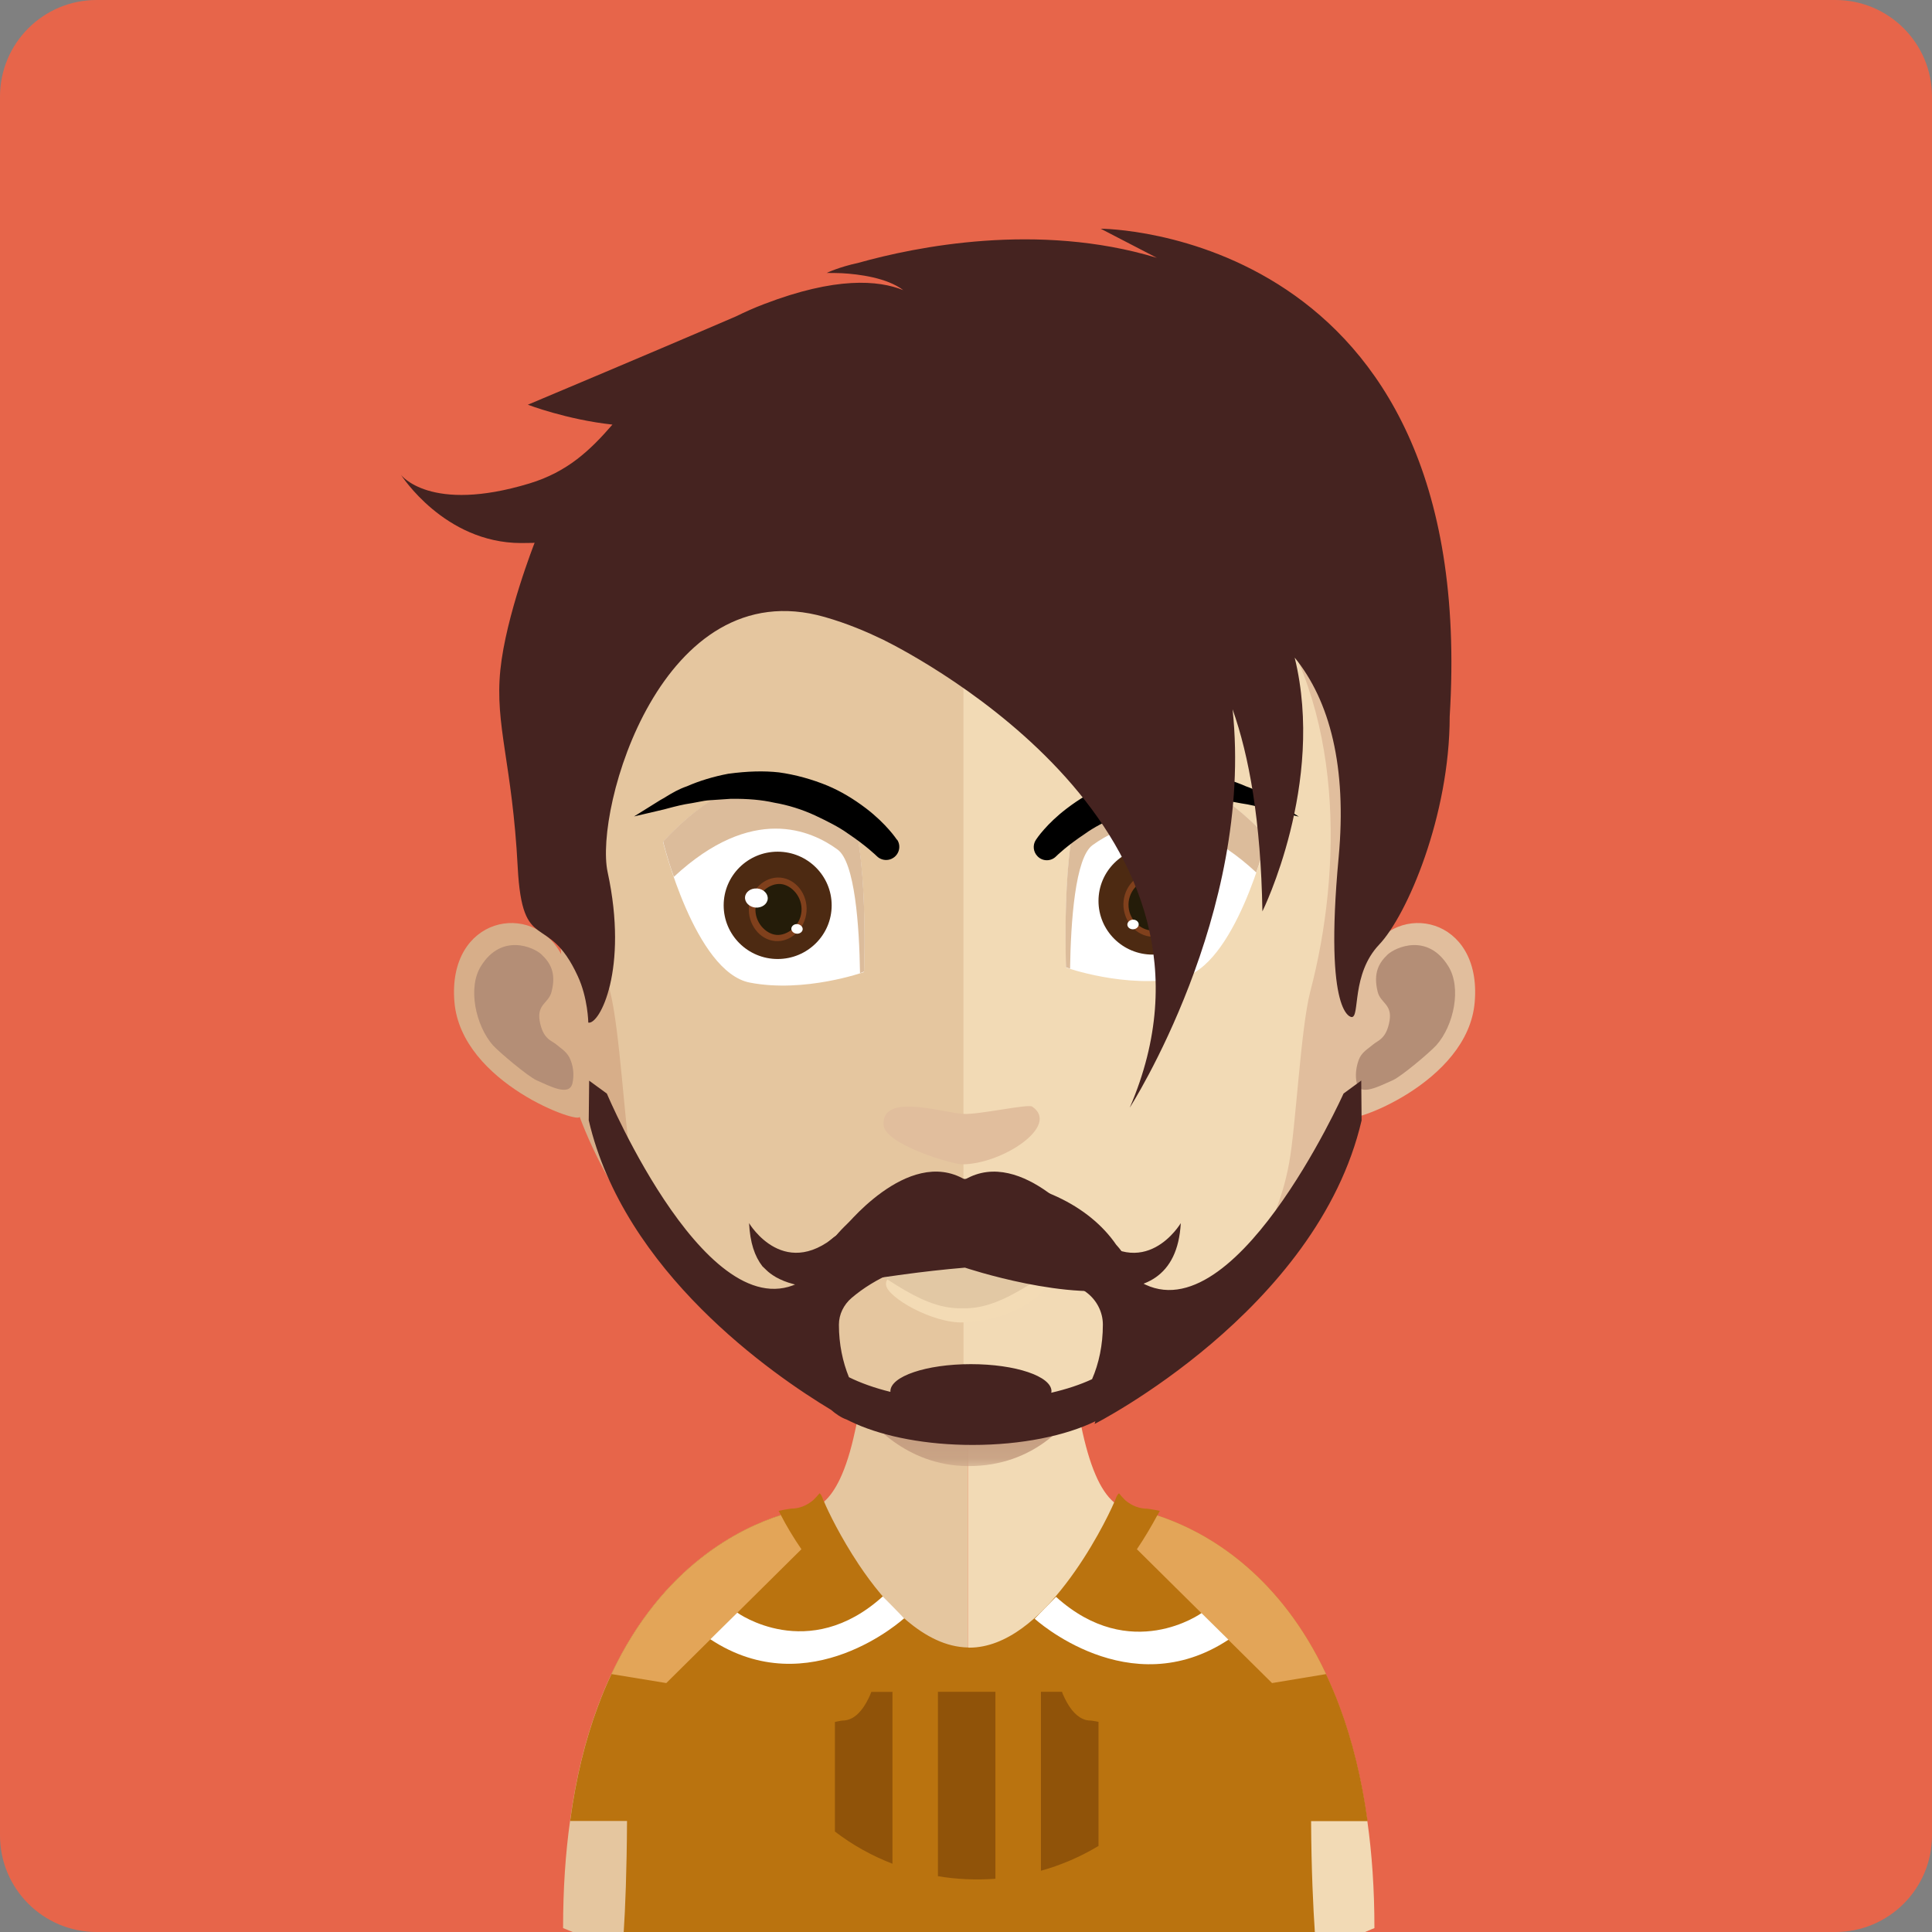 <svg width="100" height="100" viewBox="0 0 100 100" fill="none" xmlns="http://www.w3.org/2000/svg">
<rect x="0" y="0" width="100" height="100" fill="#808080" stroke="none"/>
<path d="M95 0H5C2.239 0 0 2.239 0 5V95C0 97.761 2.239 100 5 100H95C97.761 100 100 97.761 100 95V5C100 2.239 97.761 0 95 0Z" fill="#E7654A"/>
<path d="M50.099 62.424V100H29.646C29.312 99.87 29.145 99.799 29.145 99.799C29.145 97.76 29.271 95.921 29.506 94.253C29.813 91.981 30.309 90.022 30.933 88.35C31.154 87.746 31.389 87.183 31.646 86.646C34.292 81.011 38.373 79.065 40.414 78.421C40.441 78.408 40.468 78.399 40.495 78.394C41.218 78.175 41.66 78.122 41.66 78.122C41.737 78.122 41.805 78.113 41.882 78.108C42.157 78.068 42.414 77.938 42.645 77.733C42.956 77.464 43.227 77.066 43.471 76.561C43.782 75.908 44.044 75.063 44.252 74.088C44.342 73.712 44.406 73.327 44.473 72.916C44.568 72.223 44.667 71.494 44.758 70.734C44.785 70.273 44.839 69.826 44.889 69.347C45.069 67.048 45.119 64.526 45.119 62.147C45.123 62.142 47.873 62.424 50.099 62.424Z" fill="#E5C69F"/>
<path d="M71.14 99.799C71.14 99.799 70.959 99.866 70.657 100H50.1V62.424H50.154C52.366 62.424 55.143 62.142 55.143 62.142C55.143 64.513 55.193 66.99 55.378 69.289C55.427 69.741 55.472 70.201 55.509 70.649C55.59 71.445 55.694 72.187 55.807 72.88V72.903C55.843 73.22 55.901 73.502 55.96 73.797C56.163 74.772 56.403 75.635 56.701 76.324C56.972 76.963 57.297 77.455 57.662 77.764C57.789 77.876 57.92 77.956 58.055 78.019C58.227 78.095 58.407 78.131 58.602 78.131C58.602 78.131 59.094 78.193 59.888 78.448C60.096 78.515 60.326 78.591 60.566 78.69C62.742 79.54 66.255 81.628 68.625 86.659C68.873 87.196 69.117 87.76 69.338 88.363C69.961 90.04 70.463 91.995 70.774 94.267C71.009 95.921 71.14 97.764 71.14 99.799Z" fill="#F2DAB5"/>
<mask id="mask0_732_8196" style="mask-type:luminance" maskUnits="userSpaceOnUse" x="44" y="69" width="12" height="7">
<path d="M55.816 69.244H44.478V75.885H55.816V69.244Z" fill="white"/>
</mask>
<g mask="url(#mask0_732_8196)">
<path d="M55.811 72.808V72.826C55.297 73.614 53.563 75.885 50.136 75.885H50.104C46.858 75.868 44.962 73.533 44.478 72.844C44.578 72.156 44.677 71.431 44.763 70.675C44.795 70.233 44.844 69.772 44.894 69.293C46.474 69.687 48.208 69.933 50.037 69.969H50.104C52.001 69.937 53.748 69.674 55.382 69.244C55.432 69.687 55.482 70.147 55.518 70.59C55.595 71.382 55.694 72.12 55.811 72.808Z" fill="#C69F82"/>
</g>
<path d="M49.87 19.602C28.197 19.602 28.08 37.603 29.046 49.387C27.565 46.592 23.154 47.446 23.52 51.851C23.867 56.091 30.17 58.256 29.994 57.786C33.277 66.502 41.964 73.072 49.87 73.072H50.037V19.602H49.87Z" fill="#D7AE89"/>
<path d="M24.901 49.996C25.966 48.287 27.633 49.025 28.03 49.405C28.463 49.817 28.811 50.34 28.545 51.346C28.396 51.923 27.795 51.972 27.931 52.827C28.098 53.797 28.545 53.846 28.811 54.074C29.059 54.289 29.375 54.455 29.529 54.861C29.696 55.273 29.714 55.698 29.628 56.078C29.461 56.767 28.445 56.208 27.764 55.912C27.312 55.698 25.881 54.499 25.515 54.106C24.621 53.086 24.188 51.114 24.901 49.996Z" fill="#B48E76"/>
<path d="M49.987 19.602C71.659 19.602 71.777 37.603 70.824 49.387C72.305 46.592 76.698 47.446 76.332 51.851C75.998 56.091 69.686 58.256 69.858 57.786C66.661 66.503 57.888 73.072 49.983 73.072C49.933 73.072 49.865 73.072 49.865 73.072L49.815 19.597C49.82 19.602 49.937 19.602 49.987 19.602Z" fill="#E1BE9D"/>
<path d="M74.955 49.996C73.889 48.287 72.241 49.025 71.826 49.405C71.392 49.817 71.058 50.34 71.311 51.346C71.46 51.923 72.06 51.972 71.925 52.827C71.758 53.797 71.311 53.846 71.058 54.074C70.81 54.289 70.476 54.455 70.327 54.861C70.178 55.273 70.141 55.698 70.227 56.078C70.394 56.767 71.41 56.208 72.092 55.912C72.557 55.698 73.975 54.499 74.341 54.106C75.253 53.086 75.668 51.114 74.955 49.996Z" fill="#B48E76"/>
<path d="M49.698 24.678C42.573 24.678 37.349 26.731 34.202 30.778C29.791 36.449 29.958 45.094 31.575 51.31C32.076 53.215 32.342 58.327 32.672 60.201C34.22 68.6 43.558 73.072 49.698 73.072C49.698 73.072 49.816 73.072 49.865 73.072V24.678C49.816 24.678 49.766 24.678 49.766 24.678" fill="#E5C69F"/>
<path d="M65.179 30.796C62.05 26.767 56.89 24.714 49.864 24.683V73.077C56.89 72.997 65.292 68.095 66.724 60.206C67.071 58.332 67.324 53.22 67.821 51.315C69.455 45.112 69.622 36.48 65.179 30.796Z" fill="#F2DAB5"/>
<path d="M48.465 64.436C48.433 64.428 48.406 64.419 48.375 64.41H48.37C48.37 64.41 48.406 64.423 48.465 64.436Z" fill="#C3987D"/>
<path d="M45.729 58.216C45.648 56.543 48.822 57.603 49.865 57.657C50.691 57.697 53.206 57.129 53.423 57.276C54.904 58.269 51.856 60.264 49.811 60.264C49.273 60.264 45.779 59.226 45.729 58.216Z" fill="#E1BE9D"/>
<path d="M43.813 24.799L43.724 24.888L43.737 24.92C43.768 24.875 43.786 24.83 43.813 24.799Z" fill="#473217"/>
<path d="M48.79 63.511C48.754 63.502 48.723 63.498 48.687 63.489C48.718 63.498 48.75 63.506 48.79 63.511Z" fill="#C1977D"/>
<path d="M48.513 63.453C48.482 63.444 48.45 63.435 48.419 63.426H48.414C48.419 63.426 48.455 63.439 48.513 63.453Z" fill="#C1977D"/>
<path d="M34.318 43.569C34.318 43.569 35.971 50.309 38.811 50.859C41.651 51.409 44.721 50.313 44.721 50.313C44.721 50.313 45.015 42.393 43.561 41.359C42.107 40.318 38.761 38.819 34.318 43.569Z" fill="white"/>
<path d="M44.726 50.291C44.726 50.291 44.663 50.309 44.514 50.371C44.478 47.943 44.252 44.606 43.344 43.967C41.994 42.983 38.947 41.605 34.879 45.385C34.508 44.343 34.323 43.551 34.323 43.551C38.775 38.792 42.125 40.291 43.566 41.333C45.02 42.366 44.726 50.291 44.726 50.291Z" fill="#DCBC9B"/>
<path d="M40.252 49.638C41.795 49.638 43.047 48.394 43.047 46.861C43.047 45.327 41.795 44.083 40.252 44.083C38.708 44.083 37.457 45.327 37.457 46.861C37.457 48.394 38.708 49.638 40.252 49.638Z" fill="#4D2A12"/>
<path d="M40.12 48.708C39.312 48.64 38.693 47.831 38.766 46.941C38.838 46.051 39.583 45.358 40.391 45.425C41.199 45.492 41.818 46.297 41.745 47.187C41.673 48.081 40.928 48.779 40.12 48.708Z" fill="#80401C"/>
<path d="M40.188 48.39C39.628 48.341 39.046 47.732 39.105 46.977C39.168 46.221 39.841 45.711 40.405 45.756C40.965 45.805 41.547 46.417 41.484 47.173C41.425 47.925 40.753 48.435 40.188 48.39Z" fill="#241C09"/>
<path d="M39.737 46.529C39.714 46.802 39.43 46.999 39.109 46.977C38.784 46.95 38.54 46.704 38.563 46.435C38.586 46.163 38.865 45.961 39.191 45.988C39.516 46.011 39.76 46.257 39.737 46.529Z" fill="white"/>
<path d="M41.547 48.104C41.534 48.238 41.394 48.341 41.236 48.327C41.073 48.314 40.951 48.193 40.96 48.055C40.974 47.92 41.114 47.818 41.272 47.831C41.434 47.849 41.556 47.97 41.547 48.104Z" fill="white"/>
<path d="M48.56 64.249C48.529 64.24 48.497 64.231 48.465 64.222H48.461C48.465 64.222 48.502 64.231 48.56 64.249Z" fill="#C1977D"/>
<path d="M48.705 64.119C48.669 64.11 48.628 64.105 48.592 64.096C48.632 64.101 48.664 64.11 48.705 64.119Z" fill="#C3987D"/>
<path d="M48.415 64.052C48.379 64.043 48.348 64.034 48.316 64.025H48.312C48.312 64.025 48.348 64.038 48.415 64.052Z" fill="#C3987D"/>
<path d="M48.623 63.837C48.587 63.828 48.546 63.824 48.51 63.815C48.546 63.819 48.578 63.828 48.623 63.837Z" fill="#C3987D"/>
<path d="M48.328 63.77C48.292 63.761 48.261 63.752 48.229 63.743H48.225C48.225 63.743 48.265 63.757 48.328 63.77Z" fill="#C3987D"/>
<path d="M48.88 63.797C48.844 63.788 48.808 63.784 48.772 63.775C48.808 63.784 48.839 63.788 48.88 63.797Z" fill="#C3987D"/>
<path d="M48.6 63.734C48.569 63.725 48.537 63.717 48.505 63.708H48.501C48.501 63.708 48.537 63.721 48.6 63.734Z" fill="#C3987D"/>
<path d="M65.581 43.336C65.581 43.336 63.929 50.076 61.089 50.626C58.249 51.176 55.179 50.081 55.179 50.081C55.179 50.081 54.885 42.16 56.339 41.127C57.793 40.09 61.139 38.587 65.581 43.336Z" fill="white"/>
<path d="M55.175 50.063C55.175 50.063 55.238 50.081 55.387 50.143C55.423 47.715 55.649 44.378 56.556 43.739C57.906 42.755 60.954 41.377 65.022 45.157C65.392 44.114 65.577 43.323 65.577 43.323C61.126 38.565 57.775 40.063 56.335 41.105C54.881 42.138 55.175 50.063 55.175 50.063Z" fill="#DCBC9B"/>
<path d="M56.858 46.633C56.858 48.166 58.109 49.41 59.653 49.41C61.197 49.41 62.448 48.166 62.448 46.633C62.448 45.099 61.197 43.855 59.653 43.855C58.109 43.855 56.858 45.099 56.858 46.633Z" fill="#4D2A12"/>
<path d="M59.78 48.48C60.588 48.412 61.206 47.603 61.134 46.713C61.062 45.823 60.317 45.13 59.509 45.197C58.7 45.264 58.082 46.069 58.154 46.959C58.231 47.849 58.971 48.547 59.78 48.48Z" fill="#80401C"/>
<path d="M59.712 48.157C60.272 48.108 60.854 47.5 60.795 46.744C60.732 45.988 60.059 45.478 59.495 45.523C58.935 45.572 58.353 46.185 58.416 46.941C58.475 47.697 59.152 48.207 59.712 48.157Z" fill="#241C09"/>
<path d="M60.163 46.301C60.186 46.574 60.47 46.771 60.791 46.749C61.116 46.722 61.36 46.476 61.337 46.207C61.314 45.935 61.035 45.733 60.709 45.76C60.389 45.783 60.145 46.024 60.163 46.301Z" fill="white"/>
<path d="M58.352 47.876C58.366 48.01 58.505 48.113 58.664 48.099C58.826 48.086 58.948 47.965 58.939 47.827C58.925 47.692 58.785 47.59 58.627 47.603C58.465 47.616 58.343 47.737 58.352 47.876Z" fill="white"/>
<path d="M46.423 43.462C46.401 43.43 45.886 42.652 44.834 41.847C44.175 41.346 43.529 40.962 42.856 40.675C42.039 40.336 41.163 40.094 40.314 39.978C39.547 39.893 38.694 39.915 37.696 40.049C36.937 40.192 36.197 40.416 35.569 40.693C35.122 40.845 34.765 41.06 34.481 41.234C34.373 41.301 34.273 41.36 34.174 41.413L32.819 42.258L34.382 41.892C34.454 41.874 34.535 41.852 34.616 41.829C34.941 41.744 35.343 41.637 35.813 41.57C35.921 41.552 36.034 41.529 36.151 41.507C36.35 41.467 36.553 41.427 36.766 41.418C37 41.4 37.249 41.386 37.502 41.368L37.831 41.346C38.698 41.337 39.429 41.4 40.075 41.547C40.784 41.668 41.515 41.896 42.184 42.205C42.816 42.505 43.421 42.804 43.895 43.148C44.847 43.784 45.38 44.311 45.385 44.316C45.516 44.446 45.692 44.513 45.868 44.513C45.994 44.513 46.125 44.477 46.238 44.401C46.554 44.195 46.64 43.775 46.441 43.471L46.423 43.462Z" fill="black"/>
<path d="M65.86 41.409C65.77 41.359 65.671 41.301 65.562 41.234C65.278 41.06 64.926 40.845 64.488 40.698C63.847 40.416 63.106 40.192 62.339 40.049C61.354 39.919 60.501 39.893 59.729 39.982C58.885 40.098 58.004 40.34 57.187 40.68C56.528 40.962 55.859 41.355 55.209 41.852C54.175 42.639 53.66 43.403 53.624 43.462L53.615 43.475C53.439 43.743 53.48 44.101 53.706 44.325C53.832 44.454 54.004 44.526 54.184 44.526C54.365 44.526 54.536 44.454 54.663 44.325L54.667 44.32C54.717 44.271 55.232 43.77 56.157 43.157C56.622 42.818 57.227 42.518 57.86 42.218C58.532 41.91 59.259 41.681 59.982 41.556C60.623 41.409 61.354 41.346 62.208 41.355L62.551 41.377C62.799 41.395 63.043 41.413 63.282 41.427C63.49 41.436 63.693 41.476 63.892 41.516C64.005 41.538 64.118 41.561 64.23 41.579C64.704 41.646 65.106 41.753 65.427 41.838C65.513 41.86 65.589 41.883 65.666 41.901L67.228 42.267L65.86 41.409Z" fill="black"/>
<path d="M48.343 65.107C48.307 65.098 48.27 65.094 48.234 65.085C48.266 65.089 48.298 65.098 48.343 65.107Z" fill="#C5997D"/>
<path d="M48.058 65.045C48.026 65.036 47.995 65.027 47.959 65.018H47.954C47.954 65.018 47.995 65.027 48.058 65.045Z" fill="#C5997D"/>
<path d="M45.859 66.494C45.778 65.412 48.898 66.722 49.923 66.753C50.74 66.78 53.196 66.592 53.422 66.507C55.138 65.868 53.327 68.319 49.873 68.448C48.288 68.511 45.909 67.151 45.859 66.494Z" fill="#F3DBB5"/>
<path d="M56.014 64.405C55.165 64.365 54.298 65.067 53.278 64.96C53.237 64.937 53.215 64.938 53.174 64.938C52.939 64.897 52.709 64.937 52.452 65C52.136 65.067 51.815 65.192 51.517 65.295C51.007 65.461 50.433 65.59 49.846 65.546V65.55C49.833 65.55 49.824 65.546 49.815 65.546C49.801 65.546 49.792 65.55 49.783 65.55V65.546C49.192 65.59 48.618 65.461 48.113 65.295C47.815 65.192 47.494 65.063 47.178 65C46.925 64.937 46.69 64.897 46.456 64.938C46.41 64.938 46.392 64.937 46.352 64.96C45.331 65.067 44.464 64.365 43.616 64.405C43.381 64.428 43.042 64.365 42.852 64.365C42.893 64.387 42.938 64.405 42.979 64.428C45.395 65.595 47.476 67.786 49.783 67.715C49.797 67.715 49.806 67.715 49.815 67.715C49.828 67.715 49.837 67.715 49.846 67.715C52.154 67.786 54.235 65.595 56.651 64.428C56.696 64.405 56.736 64.387 56.777 64.365C56.587 64.365 56.249 64.428 56.014 64.405Z" fill="#E2C8A4"/>
<path d="M56.723 64.338C56.723 64.338 54.267 63.399 52.524 63.949C52.524 63.949 51.874 64.199 51.201 64.356C50.79 64.512 50.293 64.562 49.815 64.539C49.449 64.526 49.097 64.477 48.812 64.427C48.718 64.414 48.623 64.392 48.523 64.374C48.483 64.365 48.451 64.36 48.415 64.351C48.356 64.338 48.298 64.325 48.239 64.311C48.176 64.298 48.14 64.284 48.14 64.284H48.144C47.584 64.132 47.106 63.949 47.106 63.949C45.358 63.399 42.907 64.338 42.907 64.338C42.875 64.351 42.852 64.365 42.852 64.365C43.042 64.365 43.381 64.427 43.616 64.405C44.46 64.365 45.331 65.067 46.352 64.96C46.392 64.937 46.415 64.937 46.456 64.937C46.69 64.897 46.921 64.937 47.178 65C47.494 65.067 47.815 65.192 48.113 65.295C48.623 65.461 49.196 65.59 49.783 65.546V65.55C49.797 65.55 49.806 65.546 49.815 65.546C49.828 65.546 49.837 65.55 49.846 65.55V65.546C50.438 65.59 51.011 65.461 51.517 65.295C51.815 65.192 52.136 65.062 52.452 65C52.704 64.937 52.939 64.897 53.174 64.937C53.219 64.937 53.237 64.937 53.278 64.96C54.298 65.067 55.165 64.365 56.014 64.405C56.249 64.427 56.587 64.365 56.777 64.365C56.782 64.365 56.759 64.356 56.723 64.338Z" fill="#CCA686"/>
<path d="M45.692 64.91C45.737 64.919 50.293 66.301 53.856 64.942L53.445 64.669H48.632L45.692 64.91Z" fill="#CCA686"/>
<path d="M67.862 94.253C67.875 96.829 67.975 98.797 68.056 100H32.283C32.364 98.793 32.441 96.834 32.455 94.253H29.511C29.818 91.981 30.314 90.022 30.938 88.35C31.159 87.746 31.394 87.183 31.651 86.646C34.297 81.011 38.378 79.065 40.419 78.421C40.379 78.345 40.338 78.269 40.302 78.202C40.713 78.113 40.947 78.086 40.947 78.086C41.376 78.086 41.747 77.929 42.076 77.661C42.076 77.661 42.076 77.648 42.09 77.648C42.203 77.545 42.311 77.419 42.424 77.29C42.465 77.317 42.55 77.433 42.618 77.661C42.627 77.683 42.641 77.701 42.654 77.728C42.862 78.225 43.508 79.566 44.456 80.988C45.819 83.032 47.833 85.237 50.104 85.273C50.127 85.282 50.145 85.282 50.167 85.282C52.109 85.282 53.847 83.703 55.17 81.972C56.488 80.255 57.396 78.394 57.671 77.759C57.685 77.724 57.698 77.692 57.712 77.665C57.789 77.437 57.87 77.321 57.92 77.294C58.023 77.424 58.136 77.549 58.245 77.652C58.258 77.652 58.258 77.665 58.258 77.665C58.583 77.934 58.967 78.09 59.383 78.09C59.383 78.09 59.626 78.117 60.033 78.202C59.992 78.278 59.951 78.359 59.902 78.444C60.109 78.511 60.34 78.587 60.579 78.685C62.755 79.535 66.268 81.623 68.638 86.655C68.887 87.191 69.131 87.755 69.352 88.359C69.975 90.036 70.476 91.99 70.788 94.262H67.862V94.253Z" fill="#BA730F"/>
<path d="M41.481 80.188L34.487 87.115L31.651 86.65C34.297 81.015 38.379 79.07 40.42 78.426C40.695 78.958 41.056 79.571 41.481 80.188Z" fill="#E3A558"/>
<path d="M68.639 86.65L65.84 87.115L58.846 80.188C59.261 79.575 59.613 78.967 59.898 78.439C60.105 78.506 60.336 78.582 60.575 78.681C62.756 79.53 66.269 81.615 68.639 86.65Z" fill="#E3A558"/>
<path d="M38.162 83.471C38.162 83.471 41.833 86.123 45.693 82.63L46.799 83.761C46.799 83.761 41.909 88.243 36.767 84.848L38.162 83.471Z" fill="white"/>
<path d="M62.19 83.493C62.19 83.493 58.519 86.145 54.659 82.652L53.553 83.784C53.553 83.784 58.443 88.265 63.585 84.87L62.19 83.493Z" fill="white"/>
<path d="M70.458 55.93L69.542 56.601C69.542 56.601 63.735 69.526 58.832 66.234L58.814 66.297C58.57 65.546 58.213 64.901 57.771 64.423C56.385 62.401 53.585 61.015 50.343 61.015C47.359 61.015 44.749 62.191 43.273 63.958C42.614 64.41 42.076 65.201 41.738 66.181L41.733 66.172C36.834 69.463 31.412 56.605 31.412 56.605L30.495 55.935L30.473 57.987C32.297 65.827 39.954 71.131 43.016 72.974C43.268 73.193 43.539 73.376 43.828 73.479C43.964 73.551 44.117 73.618 44.266 73.685C44.275 73.69 44.289 73.698 44.289 73.698C45.81 74.369 47.95 74.79 50.339 74.79C52.886 74.79 55.161 74.311 56.696 73.564L56.656 73.703C56.656 73.703 68.183 67.853 70.476 57.992L70.458 55.93ZM54.412 72.088C54.416 72.062 54.425 72.035 54.425 72.013C54.425 71.234 52.56 70.608 50.253 70.608C47.946 70.608 46.086 71.239 46.086 72.013C46.086 72.026 46.09 72.035 46.09 72.044C45.273 71.843 44.546 71.583 43.941 71.284C43.621 70.501 43.422 69.575 43.422 68.573C43.422 68.569 43.422 68.569 43.422 68.564C43.422 68.032 43.67 67.531 44.077 67.182C45.3 66.14 46.975 65.402 48.872 65.147C49.35 65.085 49.842 65.049 50.343 65.049C50.845 65.049 51.337 65.085 51.816 65.147C53.54 65.38 55.071 66.011 56.249 66.905C56.769 67.299 57.084 67.916 57.084 68.56C57.084 68.564 57.084 68.569 57.084 68.569C57.084 69.615 56.877 70.581 56.525 71.386C55.92 71.668 55.206 71.905 54.412 72.088Z" fill="#452320"/>
<path d="M56.971 11.838L59.879 13.345C53.711 11.476 47.368 12.781 44.447 13.6C43.385 13.832 42.789 14.128 42.789 14.128C43.047 14.123 43.309 14.137 43.571 14.141C44.46 14.19 45.905 14.374 46.754 15.018C45.471 14.499 43.259 14.316 39.552 15.738C39.033 15.934 38.559 16.149 38.112 16.368C36.536 17.048 33.38 18.399 27.321 20.948C27.321 20.948 29.321 21.717 31.7 21.977C30.558 23.296 29.38 24.423 27.407 25.022C22.25 26.587 20.756 24.579 20.756 24.579C20.756 24.579 22.991 28.099 26.964 28.108C27.605 28.108 27.669 28.095 27.673 28.09C27.669 28.104 26.183 31.869 25.898 34.678C25.605 37.549 26.517 39.517 26.797 44.892C27.041 49.486 28.346 47.133 29.903 50.519C30.432 51.654 30.45 52.929 30.45 52.929C31.028 53.063 32.54 50.174 31.452 45.147C30.743 41.887 34.242 29.526 42.686 31.936C43.873 32.276 44.848 32.697 45.706 33.108C47.761 34.128 64.633 43.045 58.475 57.334C58.475 57.334 64.922 47.307 63.798 36.713C64.651 39.119 65.261 42.473 65.342 47.173C65.342 47.173 68.611 40.572 67.013 34.038C68.832 36.274 69.722 39.696 69.288 44.374C68.516 52.701 69.966 52.643 69.966 52.643C70.399 52.643 69.934 50.425 71.383 48.895C72.833 47.37 75.036 42.222 75.036 37.084C76.598 11.847 56.971 11.838 56.971 11.838Z" fill="#452320"/>
<path d="M39.489 65.568C39.489 65.568 39.566 65.644 39.675 65.747C39.778 65.85 39.945 65.979 40.176 66.114C40.176 66.114 40.18 66.114 40.185 66.118C40.41 66.243 40.699 66.368 41.061 66.462C42.293 66.843 45.35 65.997 49.946 65.613C49.946 65.613 55.446 67.46 58.606 66.606C59.058 66.52 59.469 66.359 59.821 66.114C60.552 65.604 61.04 64.723 61.117 63.309C61.117 63.309 59.234 66.507 56.299 63.676C56.299 63.676 52.926 59.311 49.942 61.055C46.966 59.307 43.589 63.676 43.589 63.676C40.659 66.503 38.772 63.309 38.772 63.309C38.826 64.325 39.056 65.018 39.467 65.55L39.489 65.568Z" fill="#452320"/>
<path d="M46.194 87.567V96.467C45.142 96.06 44.139 95.51 43.214 94.799V89.128C43.462 89.07 43.598 89.056 43.598 89.056C43.656 89.056 43.706 89.052 43.765 89.043C44.252 88.967 44.65 88.546 44.97 87.876C45.015 87.782 45.06 87.679 45.101 87.571H46.194V87.567Z" fill="#905309"/>
<path d="M51.522 87.567V97.245C50.529 97.317 49.527 97.276 48.547 97.111V87.567H51.522Z" fill="#905309"/>
<path d="M56.859 89.123V95.545C55.915 96.113 54.913 96.543 53.879 96.829V87.567H54.967C54.981 87.607 54.999 87.652 55.012 87.688C55.292 88.336 55.635 88.788 56.042 88.967C56.173 89.029 56.308 89.056 56.457 89.056C56.466 89.052 56.606 89.074 56.859 89.123Z" fill="#905309"/>
</svg>

